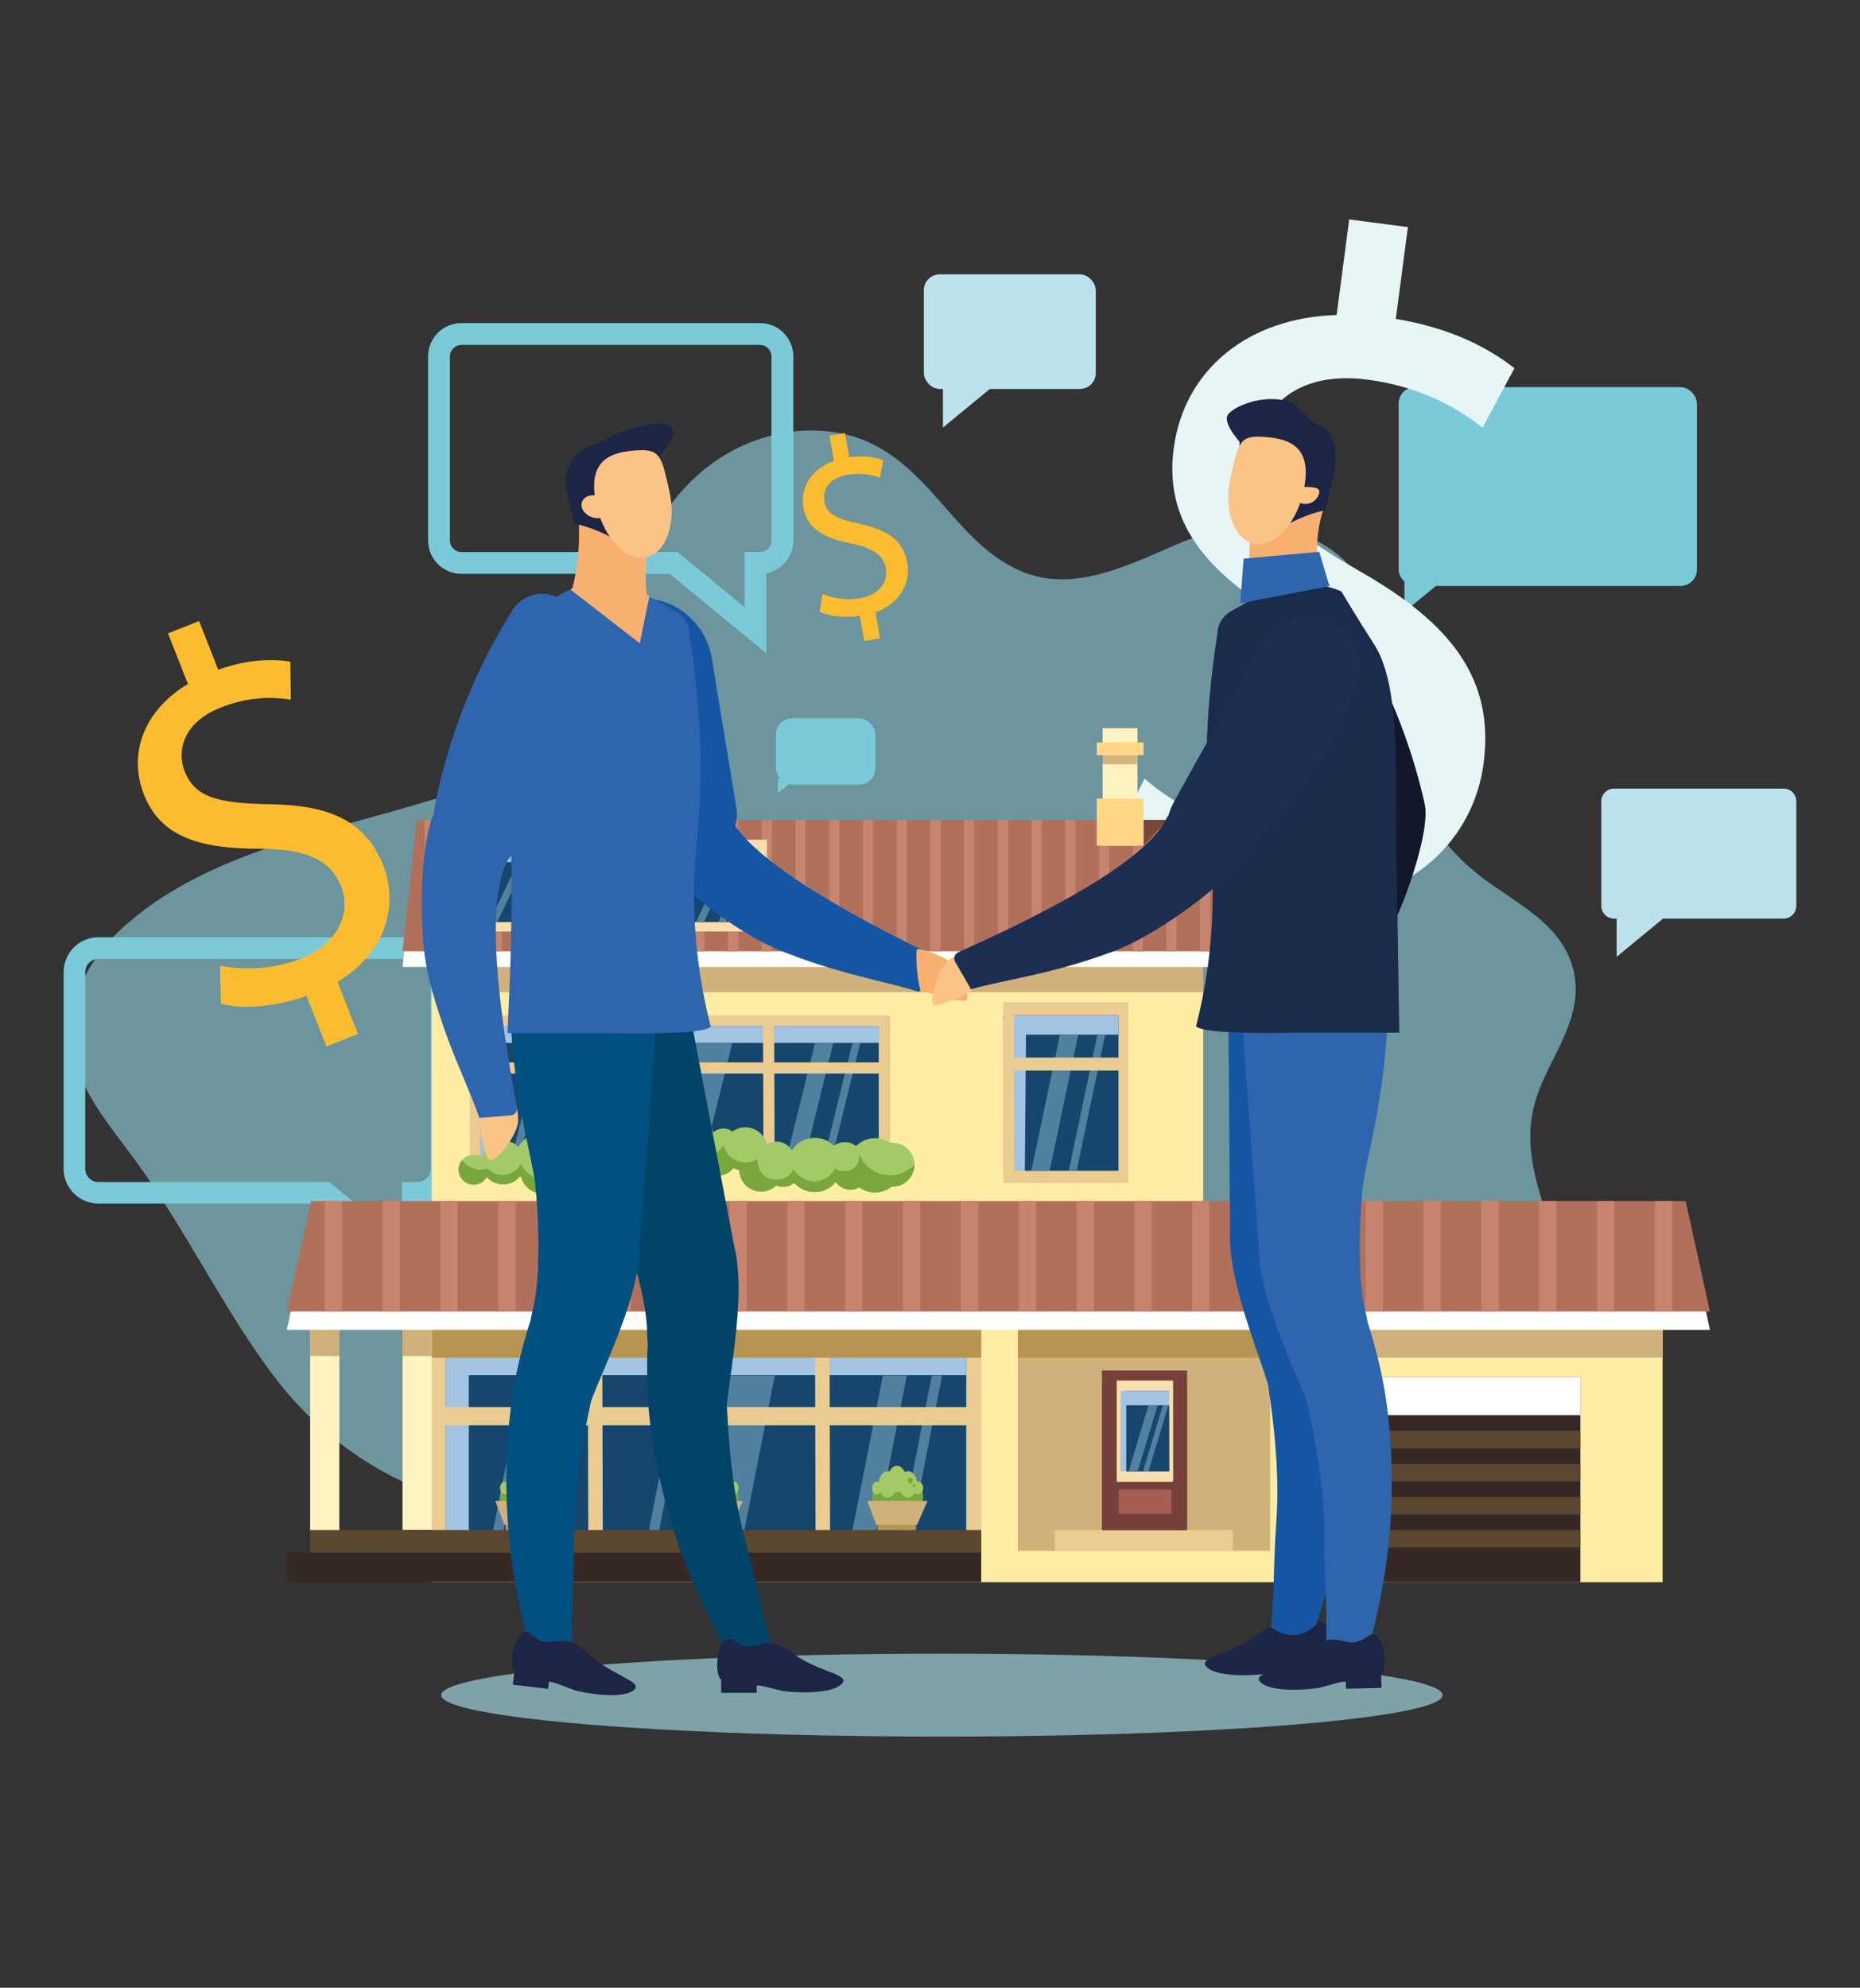 <?xml version="1.0" encoding="UTF-8"?>
<svg xmlns="http://www.w3.org/2000/svg" version="1.1" viewBox="0 0 378.1 404.06">
  <rect x="0" y="0" width="378.1" height="404.06" fill="#333333" stroke="none"/>
  <defs>
    <style>
      .cls-1 {
        fill: #bce2ee;
      }

      .cls-2 {
        fill: #2f65ae;
      }

      .cls-3 {
        fill: #fdfeff;
      }

      .cls-4 {
        fill: #d1b17b;
      }

      .cls-5 {
        fill: #d0b07d;
      }

      .cls-6 {
        fill: #1556a4;
      }

      .cls-7 {
        fill: #fbbc2f;
      }

      .cls-8 {
        fill: #a1d7df;
        opacity: .68;
      }

      .cls-9 {
        fill: #b79451;
      }

      .cls-10 {
        fill: #fff;
      }

      .cls-11 {
        fill: #79a73d;
      }

      .cls-12 {
        fill: #e8f5f7;
      }

      .cls-13 {
        fill: #362824;
      }

      .cls-14 {
        fill: #fbc487;
      }

      .cls-15 {
        fill: #fed787;
      }

      .cls-16 {
        fill: #a65e53;
      }

      .cls-17 {
        fill: #a4ca68;
      }

      .cls-18 {
        fill: #f9dfae;
      }

      .cls-19 {
        fill: #7acada;
      }

      .cls-20 {
        fill: #c7846e;
      }

      .cls-21 {
        fill: #005182;
      }

      .cls-22 {
        fill: #fff3c3;
      }

      .cls-23 {
        fill: #1c2545;
      }

      .cls-24 {
        fill: #d3b57e;
      }

      .cls-25 {
        fill: #92d2df;
        opacity: .62;
      }

      .cls-26 {
        fill: #f8b070;
      }

      .cls-27 {
        fill: #1b2b4b;
      }

      .cls-28 {
        fill: #a3ca69;
      }

      .cls-29 {
        fill: #b1705a;
      }

      .cls-30 {
        fill: #bdbdbc;
      }

      .cls-31 {
        fill: #004469;
      }

      .cls-32 {
        fill: #16466d;
      }

      .cls-33 {
        fill: #eacc93;
      }

      .cls-34 {
        fill: #ffeda3;
      }

      .cls-35 {
        opacity: .71;
      }

      .cls-36 {
        fill: #61342d;
      }

      .cls-37 {
        fill: #a2c3e2;
      }

      .cls-38 {
        fill: #5b4630;
      }

      .cls-39 {
        fill: #1c2f52;
      }

      .cls-40 {
        fill: #12172b;
      }

      .cls-41 {
        fill: #77413b;
      }

      .cls-42 {
        fill: #51819f;
      }
    </style>
  </defs>
  <!-- Generator: Adobe Illustrator 28.7.1, SVG Export Plug-In . SVG Version: 1.2.0 Build 142)  -->
  <g>
    <g id="Capa_1">
      <g>
        <path class="cls-25" d="M32.57,243.28c-1.73-2.66-3.51-5.28-5.39-7.83-5.38-7.31-11.78-14.67-12.65-23.7-.85-8.76,3.91-17.31,10.45-23.21,21.55-19.42,54.16-20.48,79.62-32.17,5.59-2.57,11.22-5.56,15.04-10.38,6.23-7.84,6.44-18.68,9.23-28.3,2.68-9.24,8.09-17.81,15.87-23.47,7.78-5.66,17.99-8.16,27.33-5.87,17.04,4.19,21.8,23.18,37.07,28.34,9.72,3.28,20.05-1.65,29.44-5.77,20.76-9.13,40.17-1.8,43.71,22.08,1.09,7.34,1.17,14.85,3.11,22,2.45,9.03,7.96,17.19,15.32,22.95,7.31,5.73,17.45,9.92,19.32,20.19,1.59,8.74-4.38,16-7.27,23.72-3.14,8.37-1.43,15.7,1.33,24.29,9.45,29.43-13.55,43.49-39.37,47.88-37.45,6.37-75.23-3.21-112.72,4.28-12.24,2.45-24.16,6.4-36.47,8.5-27.44,4.68-53.9-5.34-70.52-27.92-8.32-11.31-14.8-23.86-22.45-35.63Z"/>
        <g>
          <rect class="cls-1" x="187.79" y="55.77" width="34.95" height="23.3" rx="3.22" ry="3.22" transform="translate(410.54 134.84) rotate(180)"/>
          <polygon class="cls-1" points="191.68 86.92 203.33 77.32 191.68 77.32 191.68 86.92"/>
        </g>
        <path class="cls-19" d="M155.79,132.82l-19.63-16.17h-42.36c-3.74,0-6.78-3.04-6.78-6.78v-37.42c0-3.74,3.04-6.78,6.78-6.78h60.69c3.74,0,6.78,3.04,6.78,6.78v37.42c0,3.29-2.36,6.04-5.47,6.65v16.3ZM93.8,70.12c-1.29,0-2.34,1.05-2.34,2.34v37.42c0,1.29,1.05,2.34,2.34,2.34h43.95l13.6,11.2v-11.2h3.14c1.29,0,2.34-1.05,2.34-2.34v-37.42c0-1.29-1.05-2.34-2.34-2.34h-60.69Z"/>
        <path class="cls-1" d="M325.52,162.89v21.25c0,1.43,1.16,2.59,2.59,2.59h.52v7.77l9.43-7.77h24.5c1.43,0,2.59-1.16,2.59-2.59v-21.25c0-1.43-1.16-2.59-2.59-2.59h-34.46c-1.43,0-2.59,1.16-2.59,2.59Z"/>
        <path class="cls-19" d="M86.1,261.75l-20.74-17.09H20.01c-3.9,0-7.07-3.17-7.07-7.07v-40c0-3.9,3.17-7.07,7.07-7.07h64.87c3.9,0,7.07,3.17,7.07,7.07v40c0,3.48-2.53,6.38-5.85,6.96v17.19ZM20.01,194.92c-1.48,0-2.68,1.2-2.68,2.68v40c0,1.48,1.2,2.68,2.68,2.68h46.92l14.78,12.17v-12.17h3.17c1.48,0,2.68-1.2,2.68-2.68v-40c0-1.48-1.2-2.68-2.68-2.68H20.01Z"/>
        <g>
          <polygon class="cls-19" points="285.5 124.36 296.21 115.55 285.5 115.55 285.5 124.36"/>
          <rect class="cls-19" x="284.32" y="78.69" width="60.64" height="40.42" rx="3.33" ry="3.33" transform="translate(629.27 197.81) rotate(180)"/>
        </g>
        <g>
          <polygon class="cls-19" points="158.12 161.24 161.69 158.3 158.12 158.3 158.12 161.24"/>
          <rect class="cls-19" x="157.72" y="146" width="20.23" height="13.49" rx="3.33" ry="3.33" transform="translate(335.68 305.49) rotate(180)"/>
        </g>
        <path class="cls-12" d="M252.12,202.33l2.56-19.43c-11.13-1.66-22.21-6.64-28.31-12.34l6.31-12.28c6.32,5.53,15.84,10.5,26.61,11.92,13.66,1.8,23.93-4.87,25.37-15.83,1.39-10.58-5.25-18.11-18.72-25.75-18.6-10.28-29.56-20.72-27.35-37.45,2.1-15.96,15.05-26.59,33.12-27.14l2.56-19.43,11.93,1.57-2.46,18.66c11.49,1.9,18.97,6.02,24.12,10.02l-6.48,12.06c-3.74-2.84-11.06-8.11-23.37-9.73-14.81-1.95-21.55,6.16-22.57,13.86-1.32,10,5.14,15.94,20.96,25.07,18.75,10.69,27.43,22.01,25.18,39.12-2,15.19-14.45,28.03-34.7,28.69l-2.63,20-12.12-1.6Z"/>
        <path class="cls-7" d="M66.35,212.72l-4.05-10.3c-5.95,2.22-12.79,2.79-17.36,1.65l-.24-7.79c4.63,1,10.7.85,16.41-1.39,7.24-2.85,10.49-8.95,8.2-14.76-2.21-5.61-7.55-7.51-16.29-7.6-12,.01-20.27-2.15-23.76-11.02-3.33-8.46.16-17.25,8.94-22.47l-4.05-10.3,6.32-2.49,3.89,9.89c6.2-2.2,11.02-2.22,14.66-1.65l.1,7.73c-2.62-.38-7.68-.98-14.21,1.59-7.85,3.09-8.96,8.94-7.36,13.02,2.09,5.3,6.9,6.47,17.21,6.65,12.19.15,19.57,3.37,23.14,12.44,3.17,8.05.53,17.81-9.29,23.67l4.17,10.6-6.42,2.53Z"/>
        <path class="cls-7" d="M175.69,130.31l-.92-5.13c-2.95.48-6.16.11-8.16-.84l.61-3.62c2.04.89,4.86,1.38,7.7.87,3.6-.64,5.67-3.16,5.15-6.05-.5-2.79-2.79-4.16-6.81-5.01-5.54-1.1-9.15-2.87-9.94-7.28-.75-4.21,1.67-7.94,6.2-9.54l-.92-5.13,3.15-.56.88,4.92c3.06-.44,5.29,0,6.91.6l-.67,3.58c-1.17-.42-3.45-1.16-6.7-.58-3.91.7-4.96,3.3-4.6,5.33.47,2.64,2.59,3.62,7.33,4.66,5.61,1.2,8.72,3.36,9.53,7.88.72,4.01-1.4,8.26-6.47,10.06l.94,5.28-3.2.57Z"/>
        <polygon class="cls-7" points="171.88 196.52 170.2 174.29 173.56 173.96 171.88 196.52"/>
        <polygon class="cls-7" points="183.33 177.32 177.6 192.14 186.36 178.67 183.33 177.32"/>
        <polygon class="cls-7" points="166.83 192.81 159.42 176.31 157.06 179.01 166.83 192.81"/>
      </g>
      <g>
        <g>
          <polygon class="cls-34" points="337.97 321.63 87.76 321.63 87.76 190.82 244.57 190.82 244.57 264.94 337.97 265.2 337.97 321.63"/>
          <g>
            <rect class="cls-5" x="87.76" y="266.6" width="111.71" height="55.03"/>
            <polygon class="cls-4" points="244.57 266.6 206.9 266.6 206.9 315.26 258.19 315.26 258.19 266.63 244.57 266.6"/>
          </g>
          <g>
            <g>
              <rect class="cls-33" x="87.76" y="270.34" width="111.71" height="51.29"/>
              <g>
                <rect class="cls-32" x="90.63" y="274.03" width="105.79" height="44.12"/>
                <polygon class="cls-37" points="95.3 279.51 196.42 279.51 196.42 274.03 90.63 274.03 90.63 318.15 95.3 318.15 95.3 279.51"/>
              </g>
              <g>
                <g>
                  <polygon class="cls-42" points="130.51 318.15 132.59 318.15 140.17 279.61 138.09 279.61 130.51 318.15"/>
                  <polygon class="cls-42" points="98.85 318.15 100.93 318.15 108.51 279.61 106.43 279.61 98.85 318.15"/>
                  <polygon class="cls-42" points="105.61 318.15 110.46 318.15 118.04 279.61 113.19 279.61 105.61 318.15"/>
                </g>
                <polygon class="cls-42" points="171.89 318.15 176.75 318.15 184.33 279.61 179.48 279.61 171.89 318.15"/>
                <polygon class="cls-42" points="138.12 318.15 149.91 318.15 157.5 279.61 145.71 279.61 138.12 318.15"/>
                <polygon class="cls-42" points="181.84 318.15 183.92 318.15 191.5 279.61 189.42 279.61 181.84 318.15"/>
              </g>
              <g>
                <rect class="cls-33" x="88.54" y="286.03" width="110.09" height="3.69"/>
                <polygon class="cls-33" points="122.42 271.57 122.56 320.25 119.61 320.27 119.48 271.58 122.42 271.57"/>
                <polygon class="cls-33" points="168.63 271.57 168.76 320.25 165.81 320.27 165.68 271.58 168.63 271.57"/>
              </g>
            </g>
            <rect class="cls-9" x="81.83" y="266.6" width="117.63" height="9.4"/>
            <polygon class="cls-9" points="244.57 266.6 206.9 266.6 206.9 275.99 258.19 275.99 258.19 266.63 244.57 266.6"/>
            <polygon class="cls-5" points="265.62 266.64 265.62 321.63 275.53 321.63 275.53 275.99 337.97 275.99 337.97 266.79 265.62 266.64"/>
          </g>
          <rect class="cls-4" x="87.76" y="192.94" width="156.81" height="8.76"/>
          <g>
            <polygon class="cls-3" points="250.5 196.56 81.83 196.56 84.71 169.85 247.63 169.85 250.5 196.56"/>
            <polygon class="cls-29" points="250.5 193.38 81.83 193.38 84.71 166.67 247.63 166.67 250.5 193.38"/>
            <g>
              <rect class="cls-20" x="86.32" y="166.67" width="2.03" height="26.71"/>
              <rect class="cls-20" x="93.18" y="166.67" width="2.03" height="26.71"/>
              <rect class="cls-20" x="100.03" y="166.67" width="2.03" height="26.71"/>
              <rect class="cls-20" x="106.89" y="166.67" width="2.03" height="26.71"/>
              <rect class="cls-20" x="113.74" y="166.67" width="2.04" height="26.71"/>
              <rect class="cls-20" x="120.6" y="166.67" width="2.04" height="26.71"/>
              <rect class="cls-20" x="127.45" y="166.67" width="2.04" height="26.71"/>
              <rect class="cls-20" x="134.3" y="166.67" width="2.04" height="26.71"/>
              <rect class="cls-20" x="141.16" y="166.67" width="2.03" height="26.71"/>
              <rect class="cls-20" x="148.01" y="166.67" width="2.03" height="26.71"/>
              <rect class="cls-20" x="154.87" y="166.67" width="2.03" height="26.71"/>
              <rect class="cls-20" x="161.72" y="166.67" width="2.03" height="26.71"/>
              <rect class="cls-20" x="168.58" y="166.67" width="2.04" height="26.71"/>
              <rect class="cls-20" x="175.43" y="166.67" width="2.04" height="26.71"/>
              <rect class="cls-20" x="182.29" y="166.67" width="2.04" height="26.71"/>
              <rect class="cls-20" x="189.14" y="166.67" width="2.04" height="26.71"/>
              <rect class="cls-20" x="196" y="166.67" width="2.03" height="26.71"/>
              <rect class="cls-20" x="202.85" y="166.67" width="2.03" height="26.71"/>
              <rect class="cls-20" x="209.7" y="166.67" width="2.03" height="26.71"/>
              <rect class="cls-20" x="216.56" y="166.67" width="2.03" height="26.71"/>
              <rect class="cls-20" x="223.41" y="166.67" width="2.03" height="26.71"/>
              <rect class="cls-20" x="230.27" y="166.67" width="2.04" height="26.71"/>
              <rect class="cls-20" x="237.12" y="166.67" width="2.04" height="26.71"/>
              <rect class="cls-20" x="243.98" y="166.67" width="2.04" height="26.71"/>
            </g>
          </g>
        </g>
        <g>
          <g class="cls-35">
            <polygon class="cls-36" points="222.94 171.9 232.47 171.9 237.31 166.66 232.58 166.66 222.94 171.9"/>
          </g>
          <g>
            <rect class="cls-22" x="224.14" y="148.02" width="7.08" height="23.88"/>
            <rect class="cls-24" x="224.14" y="153.16" width="7.08" height="2.21"/>
            <rect class="cls-15" x="222.94" y="162.33" width="9.54" height="9.58"/>
            <rect class="cls-15" x="222.94" y="150.91" width="9.54" height="2.61"/>
          </g>
        </g>
        <g>
          <g>
            <polygon class="cls-18" points="155.91 189.36 91.67 189.36 93.8 170.7 155.91 170.7 155.91 189.36"/>
            <polygon class="cls-32" points="154 187.44 93.89 187.44 95.51 172.62 154 172.62 154 187.44"/>
            <polygon class="cls-37" points="98.06 175.25 154 175.25 154 172.62 95.51 172.62 93.89 187.44 96.62 187.44 98.06 175.25"/>
            <rect class="cls-18" x="99.99" y="179.5" width="17.99" height="1.07" transform="translate(-79.85 272.93) rotate(-85.01)"/>
            <rect class="cls-18" x="115.27" y="179.5" width="17.99" height="1.06" transform="translate(-65.91 288.13) rotate(-85)"/>
            <rect class="cls-18" x="130.55" y="179.5" width="17.99" height="1.07" transform="translate(-51.95 303.38) rotate(-85.01)"/>
          </g>
          <g>
            <g>
              <polygon class="cls-42" points="115.23 187.44 116.82 187.44 122.62 175.25 121.03 175.25 115.23 187.44"/>
              <polygon class="cls-42" points="99.49 187.44 101.08 187.44 106.88 175.25 105.29 175.25 99.49 187.44"/>
              <polygon class="cls-42" points="109.97 187.44 113.68 187.44 119.49 175.25 115.77 175.25 109.97 187.44"/>
            </g>
            <polygon class="cls-42" points="125.36 187.44 129.08 187.44 134.88 175.25 131.17 175.25 125.36 187.44"/>
            <polygon class="cls-42" points="146.02 187.44 147.61 187.44 153.41 175.25 151.82 175.25 146.02 187.44"/>
            <polygon class="cls-42" points="141.48 187.44 143.07 187.44 148.87 175.25 147.28 175.25 141.48 187.44"/>
          </g>
        </g>
        <g>
          <rect class="cls-22" x="63.05" y="266.6" width="5.93" height="44.6"/>
          <rect class="cls-22" x="81.83" y="266.6" width="5.93" height="44.43"/>
        </g>
        <g>
          <rect class="cls-4" x="63.05" y="266.6" width="5.93" height="9.05"/>
          <rect class="cls-4" x="81.83" y="266.6" width="5.93" height="9.05"/>
        </g>
        <g>
          <rect class="cls-33" x="95.49" y="206.39" width="85.48" height="31.31"/>
          <g>
            <rect class="cls-32" x="97.68" y="208.65" width="80.95" height="26.93"/>
            <polygon class="cls-37" points="101.26 211.99 178.64 211.99 178.64 208.65 97.68 208.65 97.68 235.58 101.26 235.58 101.26 211.99"/>
          </g>
          <g>
            <g>
              <polygon class="cls-42" points="128.2 235.58 129.79 235.58 135.59 212.05 134 212.05 128.2 235.58"/>
              <polygon class="cls-42" points="103.97 235.58 105.56 235.58 111.36 212.05 109.77 212.05 103.97 235.58"/>
              <polygon class="cls-42" points="109.14 235.58 112.86 235.58 118.66 212.05 114.95 212.05 109.14 235.58"/>
            </g>
            <polygon class="cls-42" points="159.87 235.58 163.58 235.58 169.39 212.05 165.67 212.05 159.87 235.58"/>
            <polygon class="cls-42" points="134.03 235.58 143.05 235.58 148.85 212.05 139.83 212.05 134.03 235.58"/>
            <polygon class="cls-42" points="167.48 235.58 169.07 235.58 174.87 212.05 173.28 212.05 167.48 235.58"/>
          </g>
          <g>
            <rect class="cls-33" x="96.08" y="215.97" width="84.24" height="2.26"/>
            <rect class="cls-33" x="119.81" y="207.15" width="2.25" height="29.72" transform="translate(-.77 .42) rotate(-.2)"/>
            <rect class="cls-33" x="155.16" y="207.15" width="2.26" height="29.72" transform="translate(-.78 .55) rotate(-.2)"/>
          </g>
        </g>
        <g>
          <rect class="cls-33" x="203.96" y="203.75" width="25.41" height="36.73"/>
          <g>
            <rect class="cls-37" x="203.96" y="206.4" width="23.4" height="31.59"/>
            <polygon class="cls-32" points="203.96 206.4 203.96 207.41 208.59 207.54 208.33 237.99 227.36 237.99 227.36 206.4 203.96 206.4"/>
            <rect class="cls-37" x="203.96" y="206.4" width="23.4" height="3.92"/>
          </g>
          <g>
            <polygon class="cls-42" points="209.65 237.99 213.37 237.99 219.17 210.39 215.45 210.39 209.65 237.99"/>
            <polygon class="cls-42" points="217.26 237.99 218.85 237.99 224.66 210.39 223.06 210.39 217.26 237.99"/>
          </g>
          <g>
            <rect class="cls-33" x="203.96" y="214.98" width="25.09" height="2.64"/>
            <polygon class="cls-33" points="203.96 239.5 206.19 239.5 206.09 204.63 203.96 204.64 203.96 239.5"/>
          </g>
        </g>
        <g>
          <polygon class="cls-10" points="347.59 270.34 58.31 270.34 63.24 246.83 342.66 246.83 347.59 270.34"/>
          <polygon class="cls-29" points="347.59 266.6 58.31 266.6 63.24 244.15 342.66 244.15 347.59 266.6"/>
          <g>
            <rect class="cls-20" x="66.01" y="244.15" width="3.49" height="22.45"/>
            <rect class="cls-20" x="77.77" y="244.15" width="3.49" height="22.45"/>
            <rect class="cls-20" x="89.52" y="244.15" width="3.49" height="22.45"/>
            <rect class="cls-20" x="101.28" y="244.15" width="3.49" height="22.45"/>
            <rect class="cls-20" x="113.03" y="244.15" width="3.49" height="22.45"/>
            <rect class="cls-20" x="124.79" y="244.15" width="3.49" height="22.45"/>
            <rect class="cls-20" x="136.55" y="244.15" width="3.49" height="22.45"/>
            <rect class="cls-20" x="148.3" y="244.15" width="3.49" height="22.45"/>
            <rect class="cls-20" x="160.06" y="244.15" width="3.49" height="22.45"/>
            <rect class="cls-20" x="171.81" y="244.15" width="3.49" height="22.45"/>
            <rect class="cls-20" x="183.57" y="244.15" width="3.49" height="22.45"/>
            <rect class="cls-20" x="195.33" y="244.15" width="3.49" height="22.45"/>
            <rect class="cls-20" x="207.08" y="244.15" width="3.49" height="22.45"/>
            <rect class="cls-20" x="218.84" y="244.15" width="3.49" height="22.45"/>
            <rect class="cls-20" x="230.6" y="244.15" width="3.49" height="22.45"/>
            <rect class="cls-20" x="242.35" y="244.15" width="3.49" height="22.45"/>
            <rect class="cls-20" x="254.11" y="244.15" width="3.49" height="22.45"/>
            <rect class="cls-20" x="265.86" y="244.15" width="3.49" height="22.45"/>
            <rect class="cls-20" x="277.62" y="244.15" width="3.49" height="22.45"/>
            <rect class="cls-20" x="289.38" y="244.15" width="3.49" height="22.45"/>
            <rect class="cls-20" x="301.13" y="244.15" width="3.49" height="22.45"/>
            <rect class="cls-20" x="312.89" y="244.15" width="3.49" height="22.45"/>
            <rect class="cls-20" x="324.64" y="244.15" width="3.49" height="22.45"/>
            <rect class="cls-20" x="336.4" y="244.15" width="3.49" height="22.45"/>
          </g>
        </g>
        <g>
          <path class="cls-28" d="M181.29,232.28c-.11,0-.21.02-.31.03-.94-.63-2.07-.99-3.29-.94-1.44.05-2.73.66-3.68,1.61-.66-.54-1.52-.85-2.44-.81-.78.03-1.49.3-2.07.75-1.05-1.05-2.5-1.68-4.1-1.62-1.88.07-3.5,1.08-4.43,2.55-.66-1.12-1.9-1.85-3.29-1.79-.67.03-1.29.23-1.81.57-.46-2.05-2.33-3.55-4.51-3.47-.93.04-1.78.35-2.47.87-.55-.42-1.23-.65-1.98-.62-.73.03-1.4.31-1.91.76-.48-1.55-1.94-2.65-3.64-2.58-.69.03-1.33.25-1.87.6-.57-2.54-2.88-4.39-5.58-4.29-2.66.1-4.81,2.07-5.22,4.6-.79-.6-1.79-.94-2.86-.9-2.01.08-3.66,1.48-4.14,3.34-.51-.34-1.13-.52-1.79-.5-1.06.04-1.97.61-2.49,1.44-.96.1-1.81.57-2.4,1.26-.98-1.76-2.88-2.92-5.02-2.83-1.99.08-3.69,1.2-4.6,2.82-.84-.82-2-1.31-3.27-1.26-2.02.08-3.66,1.48-4.14,3.34-.51-.34-1.13-.52-1.79-.5-1.69.06-3.01,1.49-2.95,3.18.06,1.69,1.49,3.01,3.18,2.95,1.1-.04,2.04-.66,2.55-1.55.85.95,2.11,1.54,3.49,1.48,1.35-.05,2.54-.7,3.32-1.68.07.09.14.18.22.27.53,1.96,2.35,3.36,4.46,3.28,1.55-.06,2.88-.9,3.63-2.13.57.33,1.24.51,1.95.48,1.41-.05,2.61-.9,3.17-2.1h.02c.59.63,1.44,1.03,2.38.99.78-.03,1.48-.35,2.01-.85.84,1.19,2.24,1.95,3.81,1.89,1.59-.06,2.94-.94,3.68-2.22.38.09.78.13,1.19.12,1.12-.04,2.12-.49,2.87-1.2.84,1.18,2.24,1.92,3.79,1.86.79-.03,1.52-.27,2.15-.65.22.02.44.04.67.03.78-.03,1.5-.26,2.13-.63.65.49,1.46.76,2.34.73,1.2-.05,2.23-.66,2.87-1.58.36.23.76.41,1.18.54,0,0,0,.03,0,.04.09,2.46,2.16,4.38,4.62,4.28,1.13-.04,2.14-.51,2.9-1.23.47.19.98.29,1.52.27.81-.03,1.55-.33,2.14-.8,1.06,1.19,2.62,1.92,4.34,1.86,1.66-.06,3.11-.85,4.07-2.05.69.99,1.85,1.61,3.14,1.56.6-.02,1.17-.19,1.66-.47.96.69,2.14,1.08,3.42,1.03,1.22-.05,2.32-.49,3.21-1.19.1,0,.21,0,.31,0,2.46-.09,4.38-2.16,4.28-4.62-.09-2.46-2.16-4.38-4.62-4.28Z"/>
          <path class="cls-11" d="M185.88,236.76c-1.21,1.3-2.9,2.08-4.67,2.15-1.77.07-3.52-.58-4.82-1.78-.79-.73-1.38-1.64-1.74-2.63.21,1.66-.73,3.48-2.88,3.56-.82.03-1.47-.2-1.97-.59-.76,1.51-2.31,2.6-4.09,2.66-1.87.07-3.56-1-4.4-2.57-.51,1.22-1.61,2.17-3.34,2.23-2.73.1-4.08-2.13-3.96-4.24-.69.45-1.49.71-2.32.74-1.21.05-2.39-.39-3.28-1.21-.66-.61-1.13-1.42-1.34-2.29-.18.27-.37.53-.59.77-1.04,1.13-2.51,1.8-4.04,1.86h-.1c-1.53.06-3.04-.5-4.17-1.54-.21-.2-.4-.41-.58-.64-.94.77-2.12,1.25-3.41,1.3-1.01.04-1.99-.2-2.84-.64-.08.1-.16.2-.25.29-1.2,1.3-2.9,2.08-4.67,2.15-1.49.06-2.96-.4-4.17-1.26-.18.44-.43.85-.76,1.19-.71.77-1.71,1.23-2.76,1.27h-.1c-.84.04-1.66-.21-2.35-.67-.95,1.76-2.78,3.01-4.89,3.09-2.39.09-4.54-1.34-5.5-3.42-.17.35-.4.68-.67.97-.74.8-1.79,1.28-2.89,1.33-1.1.04-2.18-.36-2.98-1.1-.03-.03-.07-.06-.1-.09-.05-.04-.09-.09-.14-.14-.4.14-.83.22-1.28.24-1.59.06-3.04-.74-3.91-1.96-.47.56-.74,1.29-.71,2.08.06,1.69,1.49,3.01,3.18,2.95,1.1-.04,2.04-.66,2.55-1.55.85.95,2.11,1.54,3.49,1.48,1.35-.05,2.54-.7,3.32-1.68.07.09.14.18.22.27.53,1.96,2.35,3.36,4.46,3.28,1.55-.06,2.88-.9,3.63-2.13.57.33,1.24.51,1.95.48,1.41-.05,2.61-.9,3.17-2.1h.02c.59.63,1.44,1.03,2.38.99.78-.03,1.48-.35,2.01-.85.84,1.19,2.24,1.95,3.81,1.89,1.59-.06,2.94-.94,3.68-2.22.38.09.78.13,1.19.12,1.12-.04,2.12-.49,2.87-1.2.84,1.18,2.24,1.92,3.79,1.86.79-.03,1.52-.27,2.15-.65.22.02.44.04.67.03.78-.03,1.5-.26,2.13-.63.65.49,1.46.76,2.34.73,1.2-.05,2.23-.66,2.87-1.58.36.23.76.41,1.18.54,0,0,0,.03,0,.04.09,2.46,2.16,4.38,4.62,4.28,1.13-.04,2.14-.51,2.9-1.23.47.19.98.29,1.52.27.81-.03,1.55-.33,2.14-.8,1.06,1.19,2.62,1.92,4.34,1.86,1.66-.06,3.11-.85,4.07-2.05.69.99,1.85,1.61,3.14,1.56.6-.02,1.17-.19,1.66-.47.96.69,2.14,1.08,3.42,1.03,1.22-.05,2.32-.49,3.21-1.19.1,0,.21,0,.31,0,2.4-.09,4.28-2.07,4.28-4.45,0,0-.02.02-.03.03Z"/>
        </g>
        <rect class="cls-13" x="271.53" y="279.9" width="49.73" height="41.73"/>
        <rect class="cls-38" x="271.53" y="290.86" width="49.73" height="3.54"/>
        <rect class="cls-38" x="271.53" y="297.58" width="49.73" height="3.54"/>
        <rect class="cls-38" x="271.53" y="304.3" width="49.73" height="3.54"/>
        <rect class="cls-38" x="271.53" y="311.02" width="49.73" height="3.54"/>
        <rect class="cls-10" x="271.53" y="279.9" width="49.73" height="7.77"/>
        <rect class="cls-30" x="271.53" y="279.9" width="4.15" height="7.77"/>
        <rect class="cls-33" x="214.41" y="311.02" width="36.19" height="4.24"/>
        <rect class="cls-16" x="224" y="281.76" width="17.31" height="29.26"/>
        <path class="cls-41" d="M224,278.58v32.45h17.31v-32.45h-17.31ZM238.13,307.73h-10.72v-4.91h10.72v4.91Z"/>
        <g>
          <g>
            <rect class="cls-18" x="227.01" y="280.64" width="11.43" height="20.59"/>
            <rect class="cls-37" x="227.33" y="282.76" width="10.94" height="16.34"/>
            <rect class="cls-32" x="228.95" y="282.76" width="9.33" height="16.34"/>
            <rect class="cls-37" x="227.33" y="282.76" width="10.94" height="2.9"/>
            <polygon class="cls-18" points="227.07 281 227.01 294.1 227.01 300.85 227.72 300.86 227.81 281.01 227.07 281"/>
            <rect class="cls-18" x="237.68" y="281.01" width=".74" height="19.85" transform="translate(-.65 .53) rotate(-.13)"/>
          </g>
          <g>
            <polygon class="cls-42" points="232.35 299.1 233.46 299.1 237.51 285.66 236.4 285.66 232.35 299.1"/>
            <polygon class="cls-42" points="229.42 299.1 231.27 299.1 235.32 285.66 233.47 285.66 229.42 299.1"/>
          </g>
        </g>
        <rect class="cls-38" x="63.05" y="311.02" width="136.42" height="4.78"/>
        <rect class="cls-13" x="58.31" y="315.62" width="141.15" height="6.01"/>
        <g>
          <g>
            <g>
              <path class="cls-11" d="M108.6,301.7c0,2.05-.84,3.72-1.86,3.72s-1.87-1.66-1.87-3.72.84-3.72,1.87-3.72,1.86,1.67,1.86,3.72Z"/>
              <ellipse class="cls-11" cx="108.98" cy="303.18" rx="1.87" ry="3.72"/>
              <ellipse class="cls-11" cx="104.87" cy="303.18" rx="1.87" ry="3.72"/>
              <ellipse class="cls-11" cx="111.08" cy="304.22" rx=".97" ry="1.78"/>
              <ellipse class="cls-11" cx="102.63" cy="304.22" rx=".97" ry="1.78"/>
            </g>
            <g>
              <path class="cls-17" d="M108.6,300.66c0,1.48-.84,2.68-1.86,2.68s-1.87-1.2-1.87-2.68.84-2.69,1.87-2.69,1.86,1.2,1.86,2.69Z"/>
              <ellipse class="cls-17" cx="108.98" cy="301.74" rx="1.87" ry="2.68"/>
              <ellipse class="cls-17" cx="104.87" cy="301.74" rx="1.87" ry="2.68"/>
              <path class="cls-17" d="M112.06,302.48c0,.71-.44,1.28-.97,1.28s-.97-.58-.97-1.28.44-1.29.97-1.29.97.58.97,1.29Z"/>
              <path class="cls-17" d="M103.6,302.48c0,.71-.44,1.28-.97,1.28s-.97-.58-.97-1.28.44-1.29.97-1.29.97.58.97,1.29Z"/>
            </g>
            <path class="cls-11" d="M109.97,300.95c0,.3-.22.55-.5.55s-.5-.25-.5-.55.22-.55.5-.55.5.24.5.55Z"/>
            <path class="cls-11" d="M110.46,302c0,.17-.13.31-.28.31s-.28-.14-.28-.31.12-.31.28-.31.28.14.28.31Z"/>
          </g>
          <g>
            <rect class="cls-9" x="102.78" y="305.67" width="7.84" height="5.35"/>
            <polygon class="cls-4" points="110.83 309.96 102.54 309.96 100.68 305.1 112.92 305.1 110.83 309.96"/>
          </g>
        </g>
        <g>
          <g>
            <g>
              <path class="cls-11" d="M146.66,301.7c0,2.05-.84,3.72-1.86,3.72s-1.87-1.66-1.87-3.72.84-3.72,1.87-3.72,1.86,1.67,1.86,3.72Z"/>
              <ellipse class="cls-11" cx="147.03" cy="303.18" rx="1.87" ry="3.72"/>
              <path class="cls-11" d="M144.79,303.18c0,2.05-.84,3.72-1.87,3.72s-1.87-1.66-1.87-3.72.84-3.72,1.87-3.72,1.87,1.66,1.87,3.72Z"/>
              <ellipse class="cls-11" cx="149.14" cy="304.22" rx=".97" ry="1.78"/>
              <path class="cls-11" d="M141.66,304.22c0,.98-.44,1.78-.97,1.78s-.97-.8-.97-1.78.44-1.78.97-1.78.97.8.97,1.78Z"/>
            </g>
            <g>
              <path class="cls-17" d="M146.66,300.66c0,1.48-.84,2.68-1.86,2.68s-1.87-1.2-1.87-2.68.84-2.69,1.87-2.69,1.86,1.2,1.86,2.69Z"/>
              <ellipse class="cls-17" cx="147.03" cy="301.74" rx="1.87" ry="2.68"/>
              <path class="cls-17" d="M144.79,301.74c0,1.48-.84,2.68-1.87,2.68s-1.87-1.2-1.87-2.68.84-2.68,1.87-2.68,1.87,1.2,1.87,2.68Z"/>
              <path class="cls-17" d="M150.12,302.48c0,.71-.44,1.28-.97,1.28s-.97-.58-.97-1.28.44-1.29.97-1.29.97.58.97,1.29Z"/>
              <path class="cls-17" d="M141.66,302.48c0,.71-.44,1.28-.97,1.28s-.97-.58-.97-1.28.44-1.29.97-1.29.97.58.97,1.29Z"/>
            </g>
            <path class="cls-11" d="M148.03,300.95c0,.3-.22.55-.5.55s-.5-.25-.5-.55.22-.55.5-.55.5.24.5.55Z"/>
            <path class="cls-11" d="M148.52,302c0,.17-.13.31-.28.31s-.28-.14-.28-.31.13-.31.28-.31.28.14.28.31Z"/>
          </g>
          <g>
            <rect class="cls-9" x="140.84" y="305.67" width="7.84" height="5.35"/>
            <polygon class="cls-4" points="148.89 309.96 140.59 309.96 138.74 305.1 150.98 305.1 148.89 309.96"/>
          </g>
        </g>
        <g>
          <g>
            <g>
              <path class="cls-11" d="M184.2,301.7c0,2.05-.84,3.72-1.87,3.72s-1.87-1.66-1.87-3.72.84-3.72,1.87-3.72,1.87,1.67,1.87,3.72Z"/>
              <path class="cls-11" d="M186.45,303.18c0,2.05-.84,3.72-1.87,3.72s-1.87-1.66-1.87-3.72.84-3.72,1.87-3.72,1.87,1.66,1.87,3.72Z"/>
              <ellipse class="cls-11" cx="180.47" cy="303.18" rx="1.87" ry="3.72"/>
              <ellipse class="cls-11" cx="186.69" cy="304.22" rx=".97" ry="1.78"/>
              <path class="cls-11" d="M179.2,304.22c0,.98-.44,1.78-.97,1.78s-.97-.8-.97-1.78.44-1.78.97-1.78.97.8.97,1.78Z"/>
            </g>
            <g>
              <path class="cls-17" d="M184.2,300.66c0,1.48-.84,2.68-1.87,2.68s-1.87-1.2-1.87-2.68.84-2.69,1.87-2.69,1.87,1.2,1.87,2.69Z"/>
              <path class="cls-17" d="M186.45,301.74c0,1.48-.84,2.68-1.87,2.68s-1.87-1.2-1.87-2.68.84-2.68,1.87-2.68,1.87,1.2,1.87,2.68Z"/>
              <ellipse class="cls-17" cx="180.47" cy="301.74" rx="1.87" ry="2.68"/>
              <path class="cls-17" d="M187.66,302.48c0,.71-.44,1.28-.97,1.28s-.97-.58-.97-1.28.44-1.29.97-1.29.97.58.97,1.29Z"/>
              <path class="cls-17" d="M179.2,302.48c0,.71-.44,1.28-.97,1.28s-.97-.58-.97-1.28.44-1.29.97-1.29.97.58.97,1.29Z"/>
            </g>
            <path class="cls-11" d="M185.58,300.95c0,.3-.22.55-.5.55s-.5-.25-.5-.55.22-.55.5-.55.5.24.5.55Z"/>
            <path class="cls-11" d="M186.07,302c0,.17-.13.31-.28.31s-.28-.14-.28-.31.13-.31.28-.31.28.14.28.31Z"/>
          </g>
          <g>
            <rect class="cls-9" x="178.38" y="305.67" width="7.84" height="5.35"/>
            <polygon class="cls-4" points="186.43 309.96 178.14 309.96 176.29 305.1 188.53 305.1 186.43 309.96"/>
          </g>
        </g>
      </g>
      <ellipse class="cls-8" cx="191.47" cy="344.58" rx="101.78" ry="8.43"/>
      <g>
        <path class="cls-31" d="M111.09,212.4c.61,1.95,1.58,4.94,2.91,8.53,4.62,12.42,8.65,18.69,11.11,24.33,1.46,3.35,6.48,18.03,6.44,25.78-.04,7.96,8.69,23.68,12.48,16.9.04-.07,3.42,2.06,3.42,1.98.04-7.96,4.65-25.82,1.71-37.05l-14.24-74.83c-.18-.93-1.07-1.53-1.96-1.32h0c-2.69.88-10.83,3.92-16.64,12.39-6.98,10.17-5.59,20.87-5.22,23.29Z"/>
        <path class="cls-31" d="M147.66,335.36c4.34,1.15,6.01,1.08,10.35,2.23-2.94-7.64-3.94-15.06-6.44-24.2-4.47-16.31-3.58-33.22-4.87-46.35-1.71-6.59-3.4-8.06-4.64-8.16-1.35-.11-3.49,1.3-7.23,2.24-.01,0-.02,0-.03,0-2.6.68-3.55,3.52-2.8,6.17-.42,6.55-.85,14.01.2,22.35,2.51,20.02,9.65,35.6,15.46,45.69Z"/>
        <path class="cls-6" d="M186.82,201.65c-6.35-2.14-16.31-3.51-28.84-8.7-10.11-4.19-26.18-17.51-26.82-22.22-1.1-8.17,11.07-17.45,16.09-14.83,2.17,1.13.14,7.74.83,9.5,1.99,5.08,10.83,13.9,41.56,28.79.74.36.99,1.29.57,1.98-1.13,1.83-2.26,3.65-3.4,5.48Z"/>
        <path class="cls-6" d="M141.55,174.64l4.54-2.64c2.68-1.56,4.12-4.62,3.62-7.68l-5.02-30.53c-1.31-7.95-8.81-13.33-16.75-12.02h0c-3.51.58-6.05,3.66-5.96,7.22.19,7.12,1.05,15.65,3.35,25.06,1.56,6.39,3.52,12.08,5.56,17.02,1.73,4.18,6.76,5.85,10.66,3.58Z"/>
        <path class="cls-26" d="M113.79,127.32c6.77,1.47,13.54,2.93,20.31,4.4-1.44-3.7-3.13-9.55-2.79-16.76.15-3.18.66-5.98,1.27-8.3-4.97-.13-9.94-.27-14.91-.4.1,2.34.05,5.04-.32,8.01-.67,5.37-2.15,9.79-3.56,13.06Z"/>
        <path class="cls-23" d="M134.23,92.56c1.28-1.5,3.2-4.09,2.41-5.45-.91-1.57-5.21-1.15-10.81.87-1.67.83-3.34,1.65-5.01,2.48-4.05.93-6.6,5-5.67,9.05l1.59,6.92c2.17.48,5.43,1.46,8.9,3.62,3.54,2.2,9.22-11.2,8.59-17.49Z"/>
        <path class="cls-14" d="M121.35,103.09c1.58,6.52,6.01,11.08,10.07,10.15,4.06-.93,6.13-6.99,4.63-13.53-1.5-6.54-1.7-8.4-6.14-8.19-5.79.28-10.9,1.89-8.55,11.57Z"/>
        <ellipse class="cls-14" cx="121.04" cy="103.02" rx="2.24" ry="2.91" transform="translate(-17.79 180.41) rotate(-69.54)"/>
        <path class="cls-21" d="M103.67,204.54c.08,2.04.24,5.18.6,8.99,1.25,13.19,3.52,20.29,4.44,26.38.54,3.61,1.6,19.09-.44,26.57-2.09,7.68,2.27,25.12,7.68,19.55.06-.06,2.77,2.87,2.79,2.79,2.09-7.68,11.17-23.74,11.23-35.34l5.6-75.97c.07-.95-.64-1.76-1.56-1.78h0c-2.83.15-11.47.98-19.28,7.67-9.37,8.02-10.8,18.72-11.07,21.15Z"/>
        <path class="cls-21" d="M107.19,332.78c3.89,2.24,5.53,2.6,9.42,4.83-.86-8.14.09-15.57.03-25.04-.1-16.91,5.14-33.02,7.28-46.03.05-6.81-1.2-8.66-2.37-9.08-1.28-.46-3.7.36-7.56.3-.01,0-.02,0-.04,0-2.68-.02-4.34,2.48-4.3,5.24-2.1,6.22-4.44,13.32-5.59,21.65-2.75,19.99.11,36.88,3.11,48.14Z"/>
        <path class="cls-21" d="M103.67,204.54c.08,2.04.24,5.18.6,8.99,1.25,13.19,3.52,20.29,4.44,26.38.54,3.61,1.6,19.09-.44,26.57-2.09,7.68,2.27,25.12,7.68,19.55.06-.06,2.77,2.87,2.79,2.79,2.09-7.68,11.17-23.74,11.23-35.34l5.6-75.97c.07-.95-.64-1.76-1.56-1.78h0c-2.83.15-11.47.98-19.28,7.67-9.37,8.02-10.8,18.72-11.07,21.15Z"/>
        <path class="cls-21" d="M107.19,332.78c3.89,2.24,5.53,2.6,9.42,4.83-.86-8.14.09-15.57.03-25.04-.1-16.91,5.14-33.02,7.28-46.03.05-6.81-1.2-8.66-2.37-9.08-1.28-.46-3.7.36-7.56.3-.01,0-.02,0-.04,0-2.68-.02-4.34,2.48-4.3,5.24-2.1,6.22-4.44,13.32-5.59,21.65-2.75,19.99.11,36.88,3.11,48.14Z"/>
        <rect class="cls-23" x="146.58" y="341.06" width="7.21" height="3.06" transform="translate(-.69 .3) rotate(-.12)"/>
        <path class="cls-23" d="M152.49,342.58c2.92.01,2.66.25,6.59,1.14.9.21,9.86,1.06,12.13-1.53.14-.16.25-.35.22-.6-.15-1.44-5.69-2.1-10.29-5.52-6.56-4.88-7.12.95-12.15-2.58-2.97-2.08-4.1,6.46-2.42,7.93.92.81,2.86,1.15,5.93,1.16Z"/>
        <rect class="cls-23" x="104.42" y="339.83" width="7.21" height="3.06" transform="translate(40.55 -10.27) rotate(6.7)"/>
        <path class="cls-23" d="M110.31,341.63c2.9.36,2.61.56,6.4,1.92.87.31,9.67,2.22,12.22-.08.15-.14.29-.32.29-.57.02-1.45-5.4-2.76-9.56-6.71-5.93-5.63-7.18.1-11.76-4-2.7-2.42-4.83,5.93-3.34,7.59.82.91,2.7,1.48,5.75,1.86Z"/>
        <path class="cls-2" d="M124.16,210s18.83.52,20.32-1.31c-1.11-4.31-2.5-10.83-3.1-18.84-.72-9.77.1-16.86.47-21.14.79-9.01,1.03-22.21-1.7-39.73,0-.48-.09-1.55-.76-2.68-.47-.8-1.15-1.47-1.99-1.95l-8.61-4.86c-1.58-.42-3.94-.87-6.81-.73-1.06.05-4.03.22-7.03,1.53,0,0-4.72,2.06-8.21,7.46-5.5,8.51-3.48,24.79-2.92,42.27.62,19.23-.62,37.36-.66,39.98h20.97Z"/>
        <path class="cls-14" d="M99.18,235.47c-1.52-3.71-1.7-7.05-1.63-9.12,1.89-1.72,3.79-3.43,5.68-5.15.2-.29.64-.24.77.09.59,1.51,1.24,3.69,1.34,6.36.11,2.98-5.29,9.92-6.16,7.82Z"/>
        <path class="cls-26" d="M196,203.45c-4-.2-7.11-1.46-8.95-2.4-.75-2.44-.96-8.12-.62-8.1,1.62.1,2.64.55,5.1,1.6,2.74,1.16,6.73,9,4.46,8.89Z"/>
        <path class="cls-2" d="M97.43,227.26c-2.07-6.37-6.92-15.19-10.22-28.33-2.67-10.61-1.56-31.46,1.84-34.78,5.9-5.76,20.6-1.52,21.5,4.07.39,2.42-6.13,4.73-7.13,6.33-2.89,4.62-4.7,16.99,1.68,50.54.15.81-.44,1.57-1.25,1.63-2.14.18-4.28.36-6.42.54Z"/>
        <path class="cls-2" d="M95.24,172.92l5.24.31c3.1.18,5.99-1.57,7.26-4.4l12.69-28.22c3.3-7.34.02-15.98-7.32-19.28h0c-3.25-1.46-7.07-.29-8.96,2.73-3.78,6.04-7.77,13.63-11.05,22.74-2.23,6.19-3.74,12.02-4.76,17.26-.87,4.43,2.4,8.61,6.91,8.87Z"/>
        <path class="cls-26" d="M130.06,130.77l-14.11-10.93c.67-.6,3.13-1.79,8.21-1.53,4.27.22,7.04,2.2,7.85,2.92-.66,3.06-1.29,6.47-1.95,9.53Z"/>
      </g>
      <g>
        <path class="cls-14" d="M275.17,229.74c1.68-3.64,2-6.97,2.03-9.04-1.82-1.8-3.63-3.59-5.45-5.39-.19-.29-.63-.26-.77.06-.66,1.48-1.4,3.63-1.61,6.3-.24,2.97,4.85,10.14,5.81,8.08Z"/>
        <path class="cls-40" d="M259.54,218.03c4.16-5.12,11.76-11.5,19.43-22.43,6.2-8.82,12.45-28.42,10.44-32.71-3.49-7.43-17.41,2.56-17.03,4.4,1.08,5.3-1.55,17.35-19.23,45.96-.43.69-.14,1.6.59,1.96,1.93.94,3.87,1.88,5.8,2.81Z"/>
        <path class="cls-40" d="M282.79,171.46l-4.32,3.28c-3.09.3-5.09-2.92-6.46-5.7l-15.6-28.93c-3.57-7.22-2.75-14.44,6.1-17.89,0,0,5.79-1.26,9.95,3.89,4.48,5.55,7.87,10.15,11.5,19.15,2.46,6.1,4.18,11.87,5.41,17.07,1.03,4.4-2.08,8.69-6.57,9.12Z"/>
        <rect class="cls-23" x="262.56" y="337.57" width="7.21" height="3.06" transform="translate(531.65 678.73) rotate(-179.88)"/>
        <path class="cls-23" d="M263.86,339.09c-2.92.01-2.66.25-6.59,1.14-.9.21-9.86,1.06-12.13-1.53-.14-.16-.25-.35-.22-.6.15-1.44,5.69-2.1,10.29-5.52,6.56-4.88,7.12.95,12.15-2.58,2.97-2.08,4.1,6.46,2.42,7.93-.92.81-2.86,1.15-5.93,1.16Z"/>
        <path class="cls-6" d="M279.51,202.54c-.22,2.03-.59,5.15-1.2,8.94-2.12,13.08-4.85,20.02-6.16,26.03-.78,3.57-2.85,18.94-1.31,26.54,1.58,7.8-3.93,24.91-8.95,19-.05-.06-2.95,2.68-2.97,2.6-1.58-7.8-9.58-24.43-8.88-36.01l-.58-76.18c0-.95.75-1.71,1.67-1.68h0c2.81.34,11.38,1.74,18.73,8.92,8.82,8.62,9.55,19.39,9.65,21.83Z"/>
        <path class="cls-6" d="M267.54,330.27c-.29.31-2.06,2.12-4.86,2.1-2.33-.02-3.88-1.29-4.29-1.64.13-1.94.32-4.78.51-8.23,0,0,.13-7.34.54-13.01,1.21-16.86-2.95-33.29-4.23-46.41.4-6.79,1.77-8.56,2.96-8.9,1.3-.37,3.67.6,7.52.8.01,0,.02,0,.04,0,2.68.16,4.16,2.77,3.94,5.51,1.68,6.35,3.55,13.58,4.15,21.97,1.43,20.13-2.55,36.79-6.28,47.83Z"/>
        <path class="cls-2" d="M282.21,204.89c-.08,2.04-.24,5.18-.6,8.99-1.25,13.19-3.52,20.29-4.44,26.38-.54,3.61-1.6,19.09.44,26.57,2.09,7.68-2.27,25.12-7.68,19.55-.06-.06-2.77,2.87-2.79,2.79-2.09-7.68-11.17-23.74-11.23-35.34l-5.6-75.97c-.07-.95.64-1.76,1.56-1.78h0c2.83.15,11.47.98,19.28,7.67,9.37,8.02,10.8,18.72,11.07,21.15Z"/>
        <path class="cls-2" d="M278.69,333.13c-3.89,2.24-5.53,2.6-9.42,4.83.86-8.14-.09-15.57-.03-25.04.1-16.91-5.14-33.02-7.28-46.03-.05-6.81,1.2-8.66,2.37-9.08,1.28-.46,3.7.36,7.56.3.01,0,.02,0,.04,0,2.68-.02,4.34,2.48,4.3,5.24,2.1,6.22,4.44,13.32,5.59,21.65,2.75,19.99-.11,36.88-3.11,48.14Z"/>
        <path class="cls-26" d="M273.78,129.36l-18.05,6.68c-.89-4.81-1.6-10.5-1.78-16.9-.18-6.49.23-12.28.86-17.19,4.97-.13,9.94-.27,14.91-.4-.95,2.37-2.02,5.96-2.01,10.38.01,8.84,4.32,15.13,6.07,17.42Z"/>
        <path class="cls-23" d="M251.98,89.81c-1.28-1.5-3.2-4.09-2.41-5.45.91-1.57,7.28-4.59,12.89-2.57,1.67.83,3.57,3.76,5.24,4.59,4.05.93,4.29,6.34,3.36,10.38l-1.59,6.92c-2.17.48-5.43,1.46-8.9,3.62-3.54,2.2-9.22-11.2-8.59-17.49Z"/>
        <path class="cls-14" d="M264.86,100.34c-1.58,6.52-6.01,11.08-10.07,10.15-4.06-.93-6.13-6.99-4.63-13.53,1.5-6.54,1.7-8.4,6.14-8.19,5.79.28,10.9,1.89,8.55,11.57Z"/>
        <path class="cls-14" d="M268.18,100.18c-.36,1.57-1.92,2.55-3.49,2.19-1.57-.36-2.55-1.92-2.19-3.49s-.29-.41,1.28-.05,4.76-.22,4.4,1.35Z"/>
        <rect class="cls-23" x="273.54" y="340.17" width="7.21" height="3.06" transform="translate(562.24 676.79) rotate(178.66)"/>
        <path class="cls-23" d="M274.85,341.75c-2.92.09-2.65.31-6.55,1.31-.9.23-9.83,1.31-12.16-1.22-.14-.15-.26-.35-.24-.6.12-1.45,5.63-2.24,10.14-5.78,6.43-5.05,7.14.77,12.09-2.89,2.92-2.16,4.26,6.35,2.62,7.87-.9.83-2.83,1.22-5.9,1.31Z"/>
        <path class="cls-27" d="M263.45,209.92s-18.83.52-20.32-1.31c1.11-4.31,2.5-10.83,3.1-18.84.72-9.77-.1-16.86-.47-21.14-.79-9.01-1.03-22.21,1.7-39.73,0-.48.09-1.55.76-2.68.47-.8,1.15-1.47,1.99-1.95l8.61-4.86c1.58-.42,3.94-.87,6.81-.73,1.06.05,4.03.22,7.03,1.53,0,0,3.21,5.41,6.7,10.81,5.5,8.51,4.19,27.11,4.42,38.92.38,19.23.62,37.36.66,39.98h-20.97Z"/>
        <path class="cls-14" d="M190.36,204.36c3.91-.87,6.76-2.64,8.42-3.87.33-2.53.65-5.07.98-7.6.12-.33-.17-.66-.51-.58-1.58.37-3.73,1.09-5.99,2.54-2.51,1.61-5.12,10.01-2.9,9.52Z"/>
        <path class="cls-39" d="M197.4,201.11c6.41-1.94,16.42-2.99,29.09-7.79,10.24-3.87,26.72-16.68,27.5-21.37,1.36-8.13-16-7.6-16.74-5.86-2.15,5.01-11.26,13.56-42.45,27.48-.75.34-1.03,1.25-.63,1.96,1.07,1.86,2.15,3.72,3.22,5.58Z"/>
        <path class="cls-39" d="M243.26,171.88l-5.09-1.86c-1.92-2.44-.29-5.86,1.31-8.52l15.93-28.74c4.14-6.9,10.67-10.11,18.35-4.52,0,0,4.19,4.19,2.09,10.47-2.25,6.76-4.3,12.11-9.91,20.02-3.81,5.36-7.73,9.93-11.45,13.77-3.14,3.25-8.44,2.95-11.23-.61Z"/>
        <polygon class="cls-2" points="270.26 119.15 252.11 122.64 252.81 113.56 268.17 112.17 270.26 119.15"/>
      </g>
    </g>
  </g>
</svg>